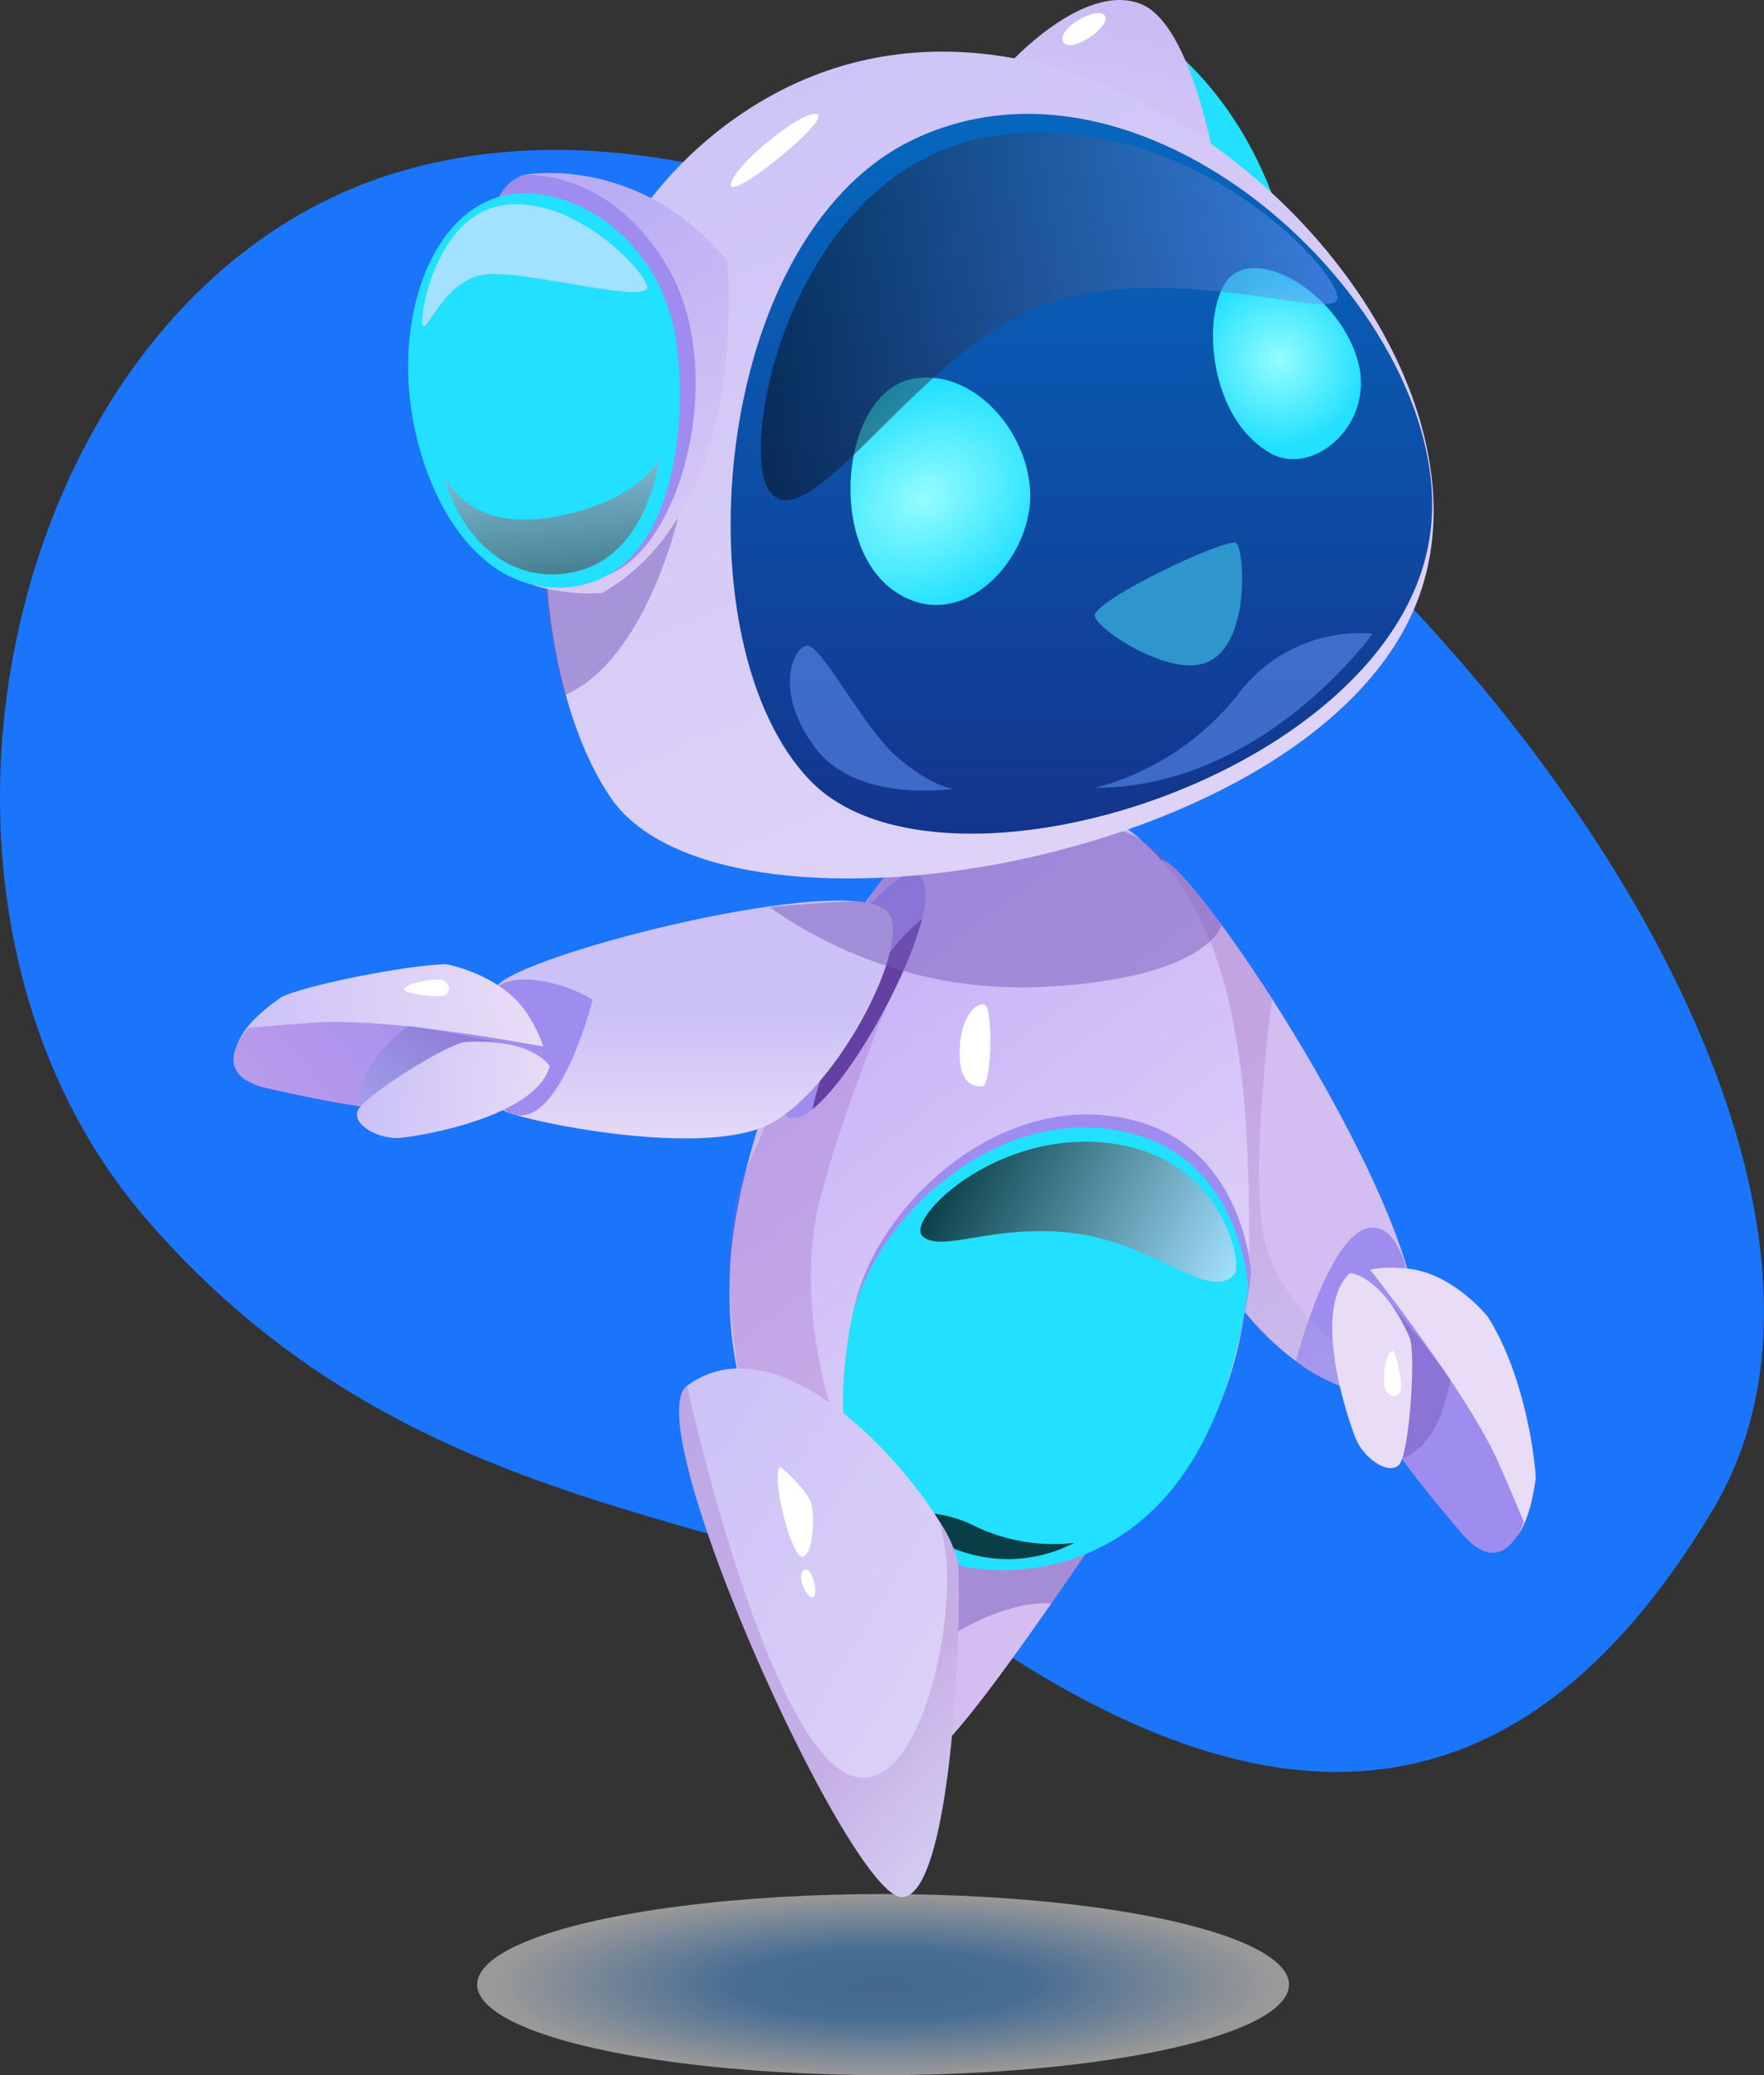 <svg xmlns="http://www.w3.org/2000/svg" xmlns:xlink="http://www.w3.org/1999/xlink" width="177.306" height="208.595" viewBox="0 0 177.306 208.595"><rect x="0" y="0" width="177.306" height="208.595" fill="#333333" stroke="none"/><defs><style>.a{fill:#1a75fa;}.ah,.ai,.an,.ar,.b,.d,.s,.w,.y{opacity:0.5;}.b{fill:url(#a);}.c{fill:url(#b);}.d{fill:url(#c);}.e{fill:url(#d);}.f{fill:url(#e);}.aj,.ak,.g,.i{opacity:0.3;}.g{fill:url(#f);}.h{fill:url(#g);}.i{fill:url(#h);}.j{fill:url(#i);}.k{fill:url(#j);}.l{fill:url(#k);}.m{fill:#6340a2;}.ac,.ad,.n,.o{opacity:0.72;}.ac,.ad,.ah,.ai,.n,.o,.y{mix-blend-mode:screen;isolation:isolate;}.n{fill:url(#l);}.o{fill:url(#m);}.p{fill:#fff;}.q{fill:url(#n);}.r{fill:url(#o);}.s{fill:url(#p);}.t{fill:url(#q);}.u{fill:url(#r);}.v{fill:url(#s);}.w{fill:url(#t);}.x{fill:url(#u);}.y{fill:url(#v);}.z{fill:url(#w);}.aa{fill:url(#x);}.ab{fill:url(#y);}.ac{fill:url(#z);}.ad{fill:url(#aa);}.ae{fill:url(#ab);}.af{fill:url(#ac);}.ag{fill:#2f95cd;}.ah{fill:url(#ad);}.ai{fill:url(#ae);}.aj{fill:url(#af);}.ak{fill:url(#ag);}.al{fill:url(#ah);}.am{fill:url(#ai);}.an{fill:url(#aj);}.ao{fill:url(#ak);}.ap{fill:url(#am);}.aq{fill:url(#an);}.ar{fill:url(#ao);}.as{fill:url(#ap);}</style><radialGradient id="a" cx="0.5" cy="0.498" r="0.476" gradientTransform="matrix(1, 0, 0, -1.047, 0, 1.02)" gradientUnits="objectBoundingBox"><stop offset="0" stop-color="#559dea"/><stop offset="0.388" stop-color="#5ea9f5"/><stop offset="1" stop-color="#fff"/></radialGradient><linearGradient id="b" x1="0.106" y1="-12.987" x2="0.534" y2="-12.074" gradientUnits="objectBoundingBox"><stop offset="0" stop-color="#cbc1f7"/><stop offset="1" stop-color="#d4bef1"/></linearGradient><linearGradient id="c" x1="0.5" y1="-15.687" x2="0.5" y2="-14.685" gradientUnits="objectBoundingBox"><stop offset="0" stop-color="#8da4e5"/><stop offset="1" stop-color="#755cbb"/></linearGradient><linearGradient id="d" x1="0.404" y1="-5.589" x2="0.61" y2="-4.652" xlink:href="#b"/><linearGradient id="e" x1="-1.96" y1="-20.786" x2="-2.096" y2="-19.832" gradientUnits="objectBoundingBox"><stop offset="0" stop-color="#be9dea"/><stop offset="1" stop-color="#9e8cef"/></linearGradient><linearGradient id="f" x1="0.681" y1="0.346" x2="1" y2="1.458" gradientUnits="objectBoundingBox"><stop offset="0" stop-color="#9d68c2"/><stop offset="1" stop-color="#ccedff"/></linearGradient><linearGradient id="g" x1="0.227" y1="-0.057" x2="0.763" y2="1.062" gradientUnits="objectBoundingBox"><stop offset="0" stop-color="#bfa8f7"/><stop offset="1" stop-color="#e8dcf7"/></linearGradient><linearGradient id="h" x1="0.075" y1="0.955" x2="-0.105" y2="1.624" xlink:href="#f"/><linearGradient id="i" x1="-4.577" y1="-6.955" x2="-3.637" y2="-6.955" xlink:href="#e"/><radialGradient id="j" cx="0.375" cy="0.843" r="0.649" gradientTransform="matrix(-1.059, -0.247, 0.27, -0.969, -6.416, -15.528)" gradientUnits="objectBoundingBox"><stop offset="0" stop-color="#94fdff"/><stop offset="1" stop-color="#22e0ff"/></radialGradient><linearGradient id="k" x1="-9.397" y1="-10.448" x2="-8.728" y2="-10.448" gradientUnits="objectBoundingBox"><stop offset="0" stop-color="#8879ea"/><stop offset="1" stop-color="#9e8cef"/></linearGradient><linearGradient id="l" y1="0.5" x2="1" y2="0.77" gradientUnits="objectBoundingBox"><stop offset="0"/><stop offset="1" stop-color="#d4e2ff"/></linearGradient><linearGradient id="m" x1="-10.589" y1="-79.849" x2="-10.589" y2="-79.064" gradientUnits="objectBoundingBox"><stop offset="0" stop-color="#d4e2ff"/><stop offset="1"/></linearGradient><linearGradient id="n" x1="0.5" y1="-0.285" x2="1.683" y2="1" gradientUnits="objectBoundingBox"><stop offset="0" stop-color="#cbc1f7"/><stop offset="1" stop-color="#e8dcf7"/></linearGradient><linearGradient id="o" x1="0.5" y1="0.5" x2="0.5" y2="1" xlink:href="#n"/><linearGradient id="p" x1="0.459" y1="-15.489" x2="0.562" y2="-14.376" xlink:href="#c"/><radialGradient id="q" cx="0.42" cy="0.522" r="0.44" gradientTransform="matrix(-1.423, 0.219, -0.319, -0.976, 25.635, -10.326)" xlink:href="#j"/><linearGradient id="r" x1="0.5" y1="-1.135" x2="0" y2="1.463" gradientUnits="objectBoundingBox"><stop offset="0" stop-color="#b9acf4"/><stop offset="1" stop-color="#e1d1f5"/></linearGradient><linearGradient id="s" x1="0.242" y1="0" x2="0.772" y2="1.332" xlink:href="#n"/><linearGradient id="t" x1="0.5" y1="-10.933" x2="0.5" y2="-9.932" xlink:href="#c"/><linearGradient id="u" x1="0.5" y1="0.142" x2="0.5" y2="1.25" gradientUnits="objectBoundingBox"><stop offset="0" stop-color="#0665bd"/><stop offset="1" stop-color="#1a1f77"/></linearGradient><linearGradient id="v" x1="0.46" y1="-14.911" x2="0.561" y2="-14.011" gradientUnits="objectBoundingBox"><stop offset="0"/><stop offset="1" stop-color="#6a9bff"/></linearGradient><linearGradient id="w" x1="0.661" y1="0" x2="1" y2="1" xlink:href="#r"/><linearGradient id="x" x1="-4.591" y1="-3.699" x2="-4.591" y2="-2.699" xlink:href="#e"/><radialGradient id="y" cx="0.5" cy="0.5" r="0.429" gradientTransform="translate(-9.258 -6.681) rotate(180) scale(1.453 1)" xlink:href="#j"/><linearGradient id="z" x1="0.5" y1="-0.608" x2="1" y2="2.075" xlink:href="#m"/><linearGradient id="aa" x1="-5.078" y1="-9.872" x2="-4.075" y2="-9.872" xlink:href="#l"/><radialGradient id="ab" cx="0.456" cy="0.481" r="0.501" gradientTransform="matrix(1, 0, 0, -0.774, 0, 0.853)" xlink:href="#j"/><radialGradient id="ac" cx="0.477" cy="0.49" r="0.666" gradientTransform="matrix(0.968, -0.25, -0.153, -0.594, 0.09, 0.901)" xlink:href="#j"/><linearGradient id="ad" x1="0" y1="-3.219" x2="1" y2="-3.219" xlink:href="#v"/><linearGradient id="ae" x1="0.458" y1="-14.014" x2="0.542" y2="-12.813" xlink:href="#v"/><linearGradient id="af" x1="0.5" y1="-683.722" x2="0.5" y2="-682.75" xlink:href="#f"/><linearGradient id="ag" x1="0.537" y1="0.777" x2="0.842" y2="1.237" xlink:href="#f"/><linearGradient id="ah" x1="-1.581" y1="-12.685" x2="-1.397" y2="-11.641" xlink:href="#n"/><linearGradient id="ai" x1="-1.539" y1="-12.607" x2="-1.69" y2="-11.639" xlink:href="#e"/><linearGradient id="aj" x1="-5.248" y1="-22.287" x2="-5.5" y2="-21.3" xlink:href="#c"/><linearGradient id="ak" x1="-3.174" y1="-17.978" x2="-2.863" y2="-16.963" xlink:href="#n"/><linearGradient id="am" x1="0.394" y1="1.017" x2="0.585" y2="-0.014" xlink:href="#n"/><linearGradient id="an" x1="0.567" y1="0.974" x2="0.409" y2="0.026" xlink:href="#e"/><linearGradient id="ao" x1="0.707" y1="1.01" x2="0.436" y2="0.024" xlink:href="#c"/><linearGradient id="ap" x1="0.313" y1="1" x2="0.626" y2="-0.009" xlink:href="#n"/></defs><g transform="translate(-1224.338 -576.905)"><path class="a" d="M1263.4,594.5c-38.3,12.3-52.3,72.5-24.4,104.9s63.8,28.7,84.7,42.6c26.1,17.4,52.2,21.4,72.9-13.5C1425.1,680.4,1326.3,574.3,1263.4,594.5Z"/></g><ellipse class="b" cx="40.8" cy="9.1" rx="40.8" ry="9.1" transform="translate(47.963 190.395)"/><g transform="translate(-1224.338 -576.905)"><path class="c" d="M1334.4,731.7s-1.9,2.8-4.4,6.4c-4.1,5.9-9.8,13.8-12,15.2-1,.7-1.7-1.8-2-5.5-.8-8.8-.1-24.9-.1-24.9S1329.5,725.8,1334.4,731.7Z"/><path class="d" d="M1334.4,731.7s-1.9,2.8-4.4,6.4c0,0-3.7-.6-9.9,3.1-2.4,1.4-3.5,3.9-4.1,6.5-.8-8.8-.1-24.9-.1-24.9S1329.5,725.8,1334.4,731.7Z"/><path class="e" d="M1360,716.5h0c-4-1.1-8.9-4.9-12.6-10.5-8.1-12.1-16.8-37.4-6.4-42.6,1-.5,5.9,5.7,11.2,13.9,6.2,9.7,12.9,22.3,14.3,30.1C1367.8,715.2,1364.5,717.7,1360,716.5Z"/><path class="f" d="M1354.6,713.7s3.5-13.6,7.8-13.4,4.9,12.7,2.1,15.3C1361.8,718.1,1356.2,715.2,1354.6,713.7Z"/><path class="g" d="M1360,716.5h0c-4-1.1-8.9-4.9-12.6-10.5-8.1-12.1-16.8-37.4-6.4-42.6,1-.5,5.9,5.7,11.2,13.9h0s-2.4,18.1-.7,24.5,7.5,10.4,7.5,10.4Z"/><path class="h" d="M1297.7,704.9c-.6,16.4,6.6,25.4,22.6,29.2,15.7,3.8,29.6-10.7,29.6-31.9,0-13.5-.8-25.7-5.7-34.4h0a24.286,24.286,0,0,0-12.7-11c-4.6-1.8-9.3-.2-13.5,3.3C1306.9,669.4,1298.1,692.3,1297.7,704.9Z"/><path class="i" d="M1313.5,677.9s-4.8,11.7-6.8,19.8c-2.4,9.6,1,20.2,1,20.2l-9.1-2.9s-2.5-13.2.7-20.4a70.857,70.857,0,0,0,3.5-9.1Z"/><path class="j" d="M1350.1,705s-.6-12.7-11.9-15.5c-13.5-3.4-26.3,9.1-28.1,19.4s-1.1,20.5,11.5,24.2C1321.6,733.1,1345.6,738.6,1350.1,705Z"/><path class="k" d="M1349.8,706.3s-.6-12.7-11.9-15.5c-13.5-3.4-26.3,9.1-28.1,19.4s-1.1,20.5,11.5,24.2C1321.3,734.4,1345.3,739.9,1349.8,706.3Z"/><path class="l" d="M1303.8,689.3a3.029,3.029,0,0,0,2.2-.9c3.8-3,9.5-13.1,11-19.1.6-2.3.5-4.1-.5-4.5-1.7-.8-6.9,4.4-10.9,12.4C1303.3,681.9,1301.3,688.7,1303.8,689.3Z"/><path class="m" d="M1306,688.4c3.8-3,9.5-13.1,11-19.1-2.3,1.8-5.6,6-8.3,11.4A35.455,35.455,0,0,0,1306,688.4Z"/><path class="n" d="M1348.4,705c-2.5,2.8-7.8-3-15.9-4.1s-13.4,2-15.4.3,8.2-11.7,20.4-9.1C1347.3,694.2,1349.3,704,1348.4,705Z"/><path class="o" d="M1332.3,732a14.391,14.391,0,0,1-9.7,1.3c-5.5-1.2-6.7-4.3-6.7-4.3a12.389,12.389,0,0,1,6.4,1.3A18.212,18.212,0,0,0,1332.3,732Z"/><path class="p" d="M1323.3,677.9c.9.3.7,8.1-.2,8.2-.8.1-2.4-.2-2.3-3.5C1320.8,679.3,1322.4,677.6,1323.3,677.9Z"/><path class="q" d="M1315,767.6c-5.2.1-26.8-47.6-21.6-51.4,8.8-6.4,20.9,6.4,25.4,13.7a13.462,13.462,0,0,1,1.8,3.9C1321.1,738,1320.2,767.5,1315,767.6Z"/><path class="r" d="M1313.5,668.5c2.9,2.9-5.5,19.1-12.7,21.8-7.3,2.7-23-.6-25.5-1.6s-3.4-9.4-1.1-12.6C1276.6,672.8,1309.5,664.5,1313.5,668.5Z"/><path class="s" d="M1301.7,668.1a43.935,43.935,0,0,0,27.7,8c16.5-.9,17.7-6.2,17.7-6.2s-5.4-8-9.8-9.4c-1.7-.5-19.9-3.8-25.8,7C1307.6,667.5,1301.7,668.1,1301.7,668.1Z"/><path class="t" d="M1341.2,581.1s8.4,5.6,12.1,18.7c3.7,13-15.9-2.6-15.9-2.6Z"/><path class="u" d="M1347.1,597s-2.3-17.4-8.1-19.7-13.4,6.2-13.4,6.2Z"/><path class="v" d="M1300.5,587.3c-26.1,15.9-24.7,55.5-14.7,69.9,11.7,16.7,72.9,6.2,81.5-21.3C1376,608.2,1332.9,567.6,1300.5,587.3Z"/><path class="w" d="M1292.5,628.9s-3.2,14.3-11.4,17.9c0,0-1.9-7-1.9-11.4S1292.5,628.9,1292.5,628.9Z"/><path class="x" d="M1315.8,591.1c-20.2,10.1-23.3,50.8-9.9,64.4,13.4,13.5,59-.8,62.2-25C1371,609,1340,579.1,1315.8,591.1Z"/><path class="y" d="M1320.1,656.2s-9.6,1.5-13.8-4.1-2.3-10-.9-10.3,5.6,8.1,9,11.1S1320.1,656.2,1320.1,656.2Z"/><path class="z" d="M1297.4,603.1s2.7,24.6-12.5,33.4c0,0-7.5.8-11.8-3.7,0,0,6.8,6.3,13.9-.3s5.4-24.8,0-30.8c-5.4-5.9-13.2-4.4-13.2-4.4l3.1-2.8S1288.4,592.2,1297.4,603.1Z"/><path class="aa" d="M1276.9,594.5s8.5-.8,14.4,9c6.3,10.4,1.7,28.4-5.9,31.2-7.6,2.7-15.3-26.4-15.3-26.4l4.4-11.6A4.448,4.448,0,0,1,1276.9,594.5Z"/><path class="ab" d="M1265.9,619.4c1.1,5.6,3.4,10.2,6.4,13.1h0l.9.8h0a11.232,11.232,0,0,0,8.6,2.6c10.3-1.3,11.7-16.2,10.5-24.7-1.4-9.8-9.8-15.6-16.4-14.8C1268,597.4,1263.8,608.4,1265.9,619.4Z"/><path class="ac" d="M1290.6,623.1s-1.1,9.1-7.8,11.1-12.2-2.9-13.9-9.7c0,0,2.1,5.9,10.9,4.4C1288.5,627.4,1290.6,623.1,1290.6,623.1Z"/><path class="ad" d="M1289.4,605.8c-.1,1.7-12.4-1.8-16.3-1.3s-5.6,5.3-6.2,5.2,1-11.4,8.3-12.2S1289.5,604.6,1289.4,605.8Z"/><path class="ae" d="M1352.1,622.5c4.2,2.3,10.3-2.8,8.8-9s-8.7-11.2-12.3-9.2C1345,606.2,1345.1,618.6,1352.1,622.5Z"/><path class="af" d="M1314.2,636.3c6.6,4.6,13.7-2.9,13.7-9.6-.1-6.7-6.2-13.2-12.3-11.6C1308.9,617,1307.5,631.6,1314.2,636.3Z"/><path class="ag" d="M1334.4,638.6c-.6,1.1,7.4,6.5,11.2,4.9,4.5-1.8,3.8-11.4,3-12C1347.7,630.9,1335.4,636.7,1334.4,638.6Z"/><path class="ah" d="M1301.7,626.3c3.6,4.9,13.8-11.9,24.9-17.6,12.6-6.5,30.9.4,32.1-1.6s-14.4-19.6-34.6-16.5C1304,593.7,1298.4,621.8,1301.7,626.3Z"/><path class="ai" d="M1334.4,656.1a27.024,27.024,0,0,0,14.3-9.3,15.324,15.324,0,0,1,13.6-6.2S1351.3,656.1,1334.4,656.1Z"/><path class="p" d="M1297.8,595.5c0,1.6,10-6.5,8.7-7.1C1305.3,587.7,1297.9,593.6,1297.8,595.5Z"/><path class="aj" d="M1316,711.2l-.3-.5C1315.8,710.8,1315.8,710.9,1316,711.2Z"/><path class="ak" d="M1315,767.6c-5.2.1-26.8-47.6-21.6-51.4,0,0,6.5,29.9,14.3,37.7,7.9,7.7,13-12.6,11.6-21.4a19.971,19.971,0,0,0-.5-2.6,13.462,13.462,0,0,1,1.8,3.9C1321.1,738,1320.2,767.5,1315,767.6Z"/><path class="p" d="M1302.7,724.4c-.8,1.3,1.2,9.1,2.3,9,1.1-.2,1.3-4.3.8-5.6C1305.2,726.5,1302.8,724.2,1302.7,724.4Z"/><path class="p" d="M1305.2,734.7c-.9.5.2,2.8.8,2.8C1306.7,737.4,1306,734.3,1305.2,734.7Z"/><path class="p" d="M1331.2,581.1c.6,1.3,4.8-1.4,4.2-2.6C1334.7,577.4,1330.5,579.8,1331.2,581.1Z"/><path class="al" d="M1373.9,709.3s-3.5-4.5-8.3-4.9-6.4,1-7.2,4.4,6.6,15.2,15.4,24c3.6.1,4.5-4.4,4.9-7.3C1378.6,723.1,1377.5,715,1373.9,709.3Z"/><path class="am" d="M1362.1,704.6s9.5,12,12.7,19c1.7,3.8,2.7,6.3,2.7,6.3s-2,6-6.1,1.3c-5.8-6.7-13.6-16.8-12.5-22C1359.8,704.8,1360.5,704,1362.1,704.6Z"/><path class="an" d="M1370.1,715.6s-.9,6.7-4.9,7.9l-1.4-15.9C1363.9,707.6,1368.9,713.7,1370.1,715.6Z"/><path class="ao" d="M1366,711.3c.7,1.5,0,11.6-1,12.8s-3.6-.6-4.4-2.6-4.5-12.9-.6-16.6C1359.9,704.8,1363.2,705,1366,711.3Z"/><path class="p" d="M1364.3,712.7c.4.1,1.1,3.5.8,4.1s-1.1.6-1.5-.2C1363.2,715.9,1363.6,712.7,1364.3,712.7Z"/><path class="f" d="M1354.6,711.526s3.5-11.394,7.8-11.226,4.9,10.64,2.1,12.818C1361.8,715.212,1356.2,712.783,1354.6,711.526Z" transform="translate(2673.883 1317.071) rotate(177)"/><path class="ap" d="M1035.6,721.9s3.3-4.7,8.1-5.3,6.5.7,7.4,4-5.9,15.5-14.3,24.7c-3.6.3-4.7-4.2-5.2-7C1031.5,735.9,1033.9,725.8,1035.6,721.9Z" transform="translate(1485.784 -569.834) rotate(65)"/><path class="aq" d="M1047.2,716.6s-9,12.4-11.8,19.6c-1.5,3.9-2.4,6.4-2.4,6.4s2.3,5.9,6.2,1c5.5-7,12.8-17.5,11.5-22.5C1049.5,716.7,1048.7,715.9,1047.2,716.6Z" transform="translate(1485.784 -569.834) rotate(65)"/><path class="ar" d="M1039.6,728s1.2,6.6,5.3,7.6l.6-15.9S1040.8,726,1039.6,728Z" transform="translate(1485.784 -569.834) rotate(65)"/><path class="as" d="M1043.5,723.5c-.6,1.5.6,11.6,1.7,12.7s3.6-.8,4.3-2.8,3.8-13.1-.2-16.6C1049.3,716.8,1046,717.1,1043.5,723.5Z" transform="translate(1485.784 -569.834) rotate(65)"/><path class="p" d="M1045.4,724.9c-.4.1-.9,3.5-.6,4.1.4.6,1.1.5,1.5-.2C1046.6,728,1046,724.7,1045.4,724.9Z" transform="matrix(-0.017, -1, 1, -0.017, 557.851, 1734.13)"/></g></svg>